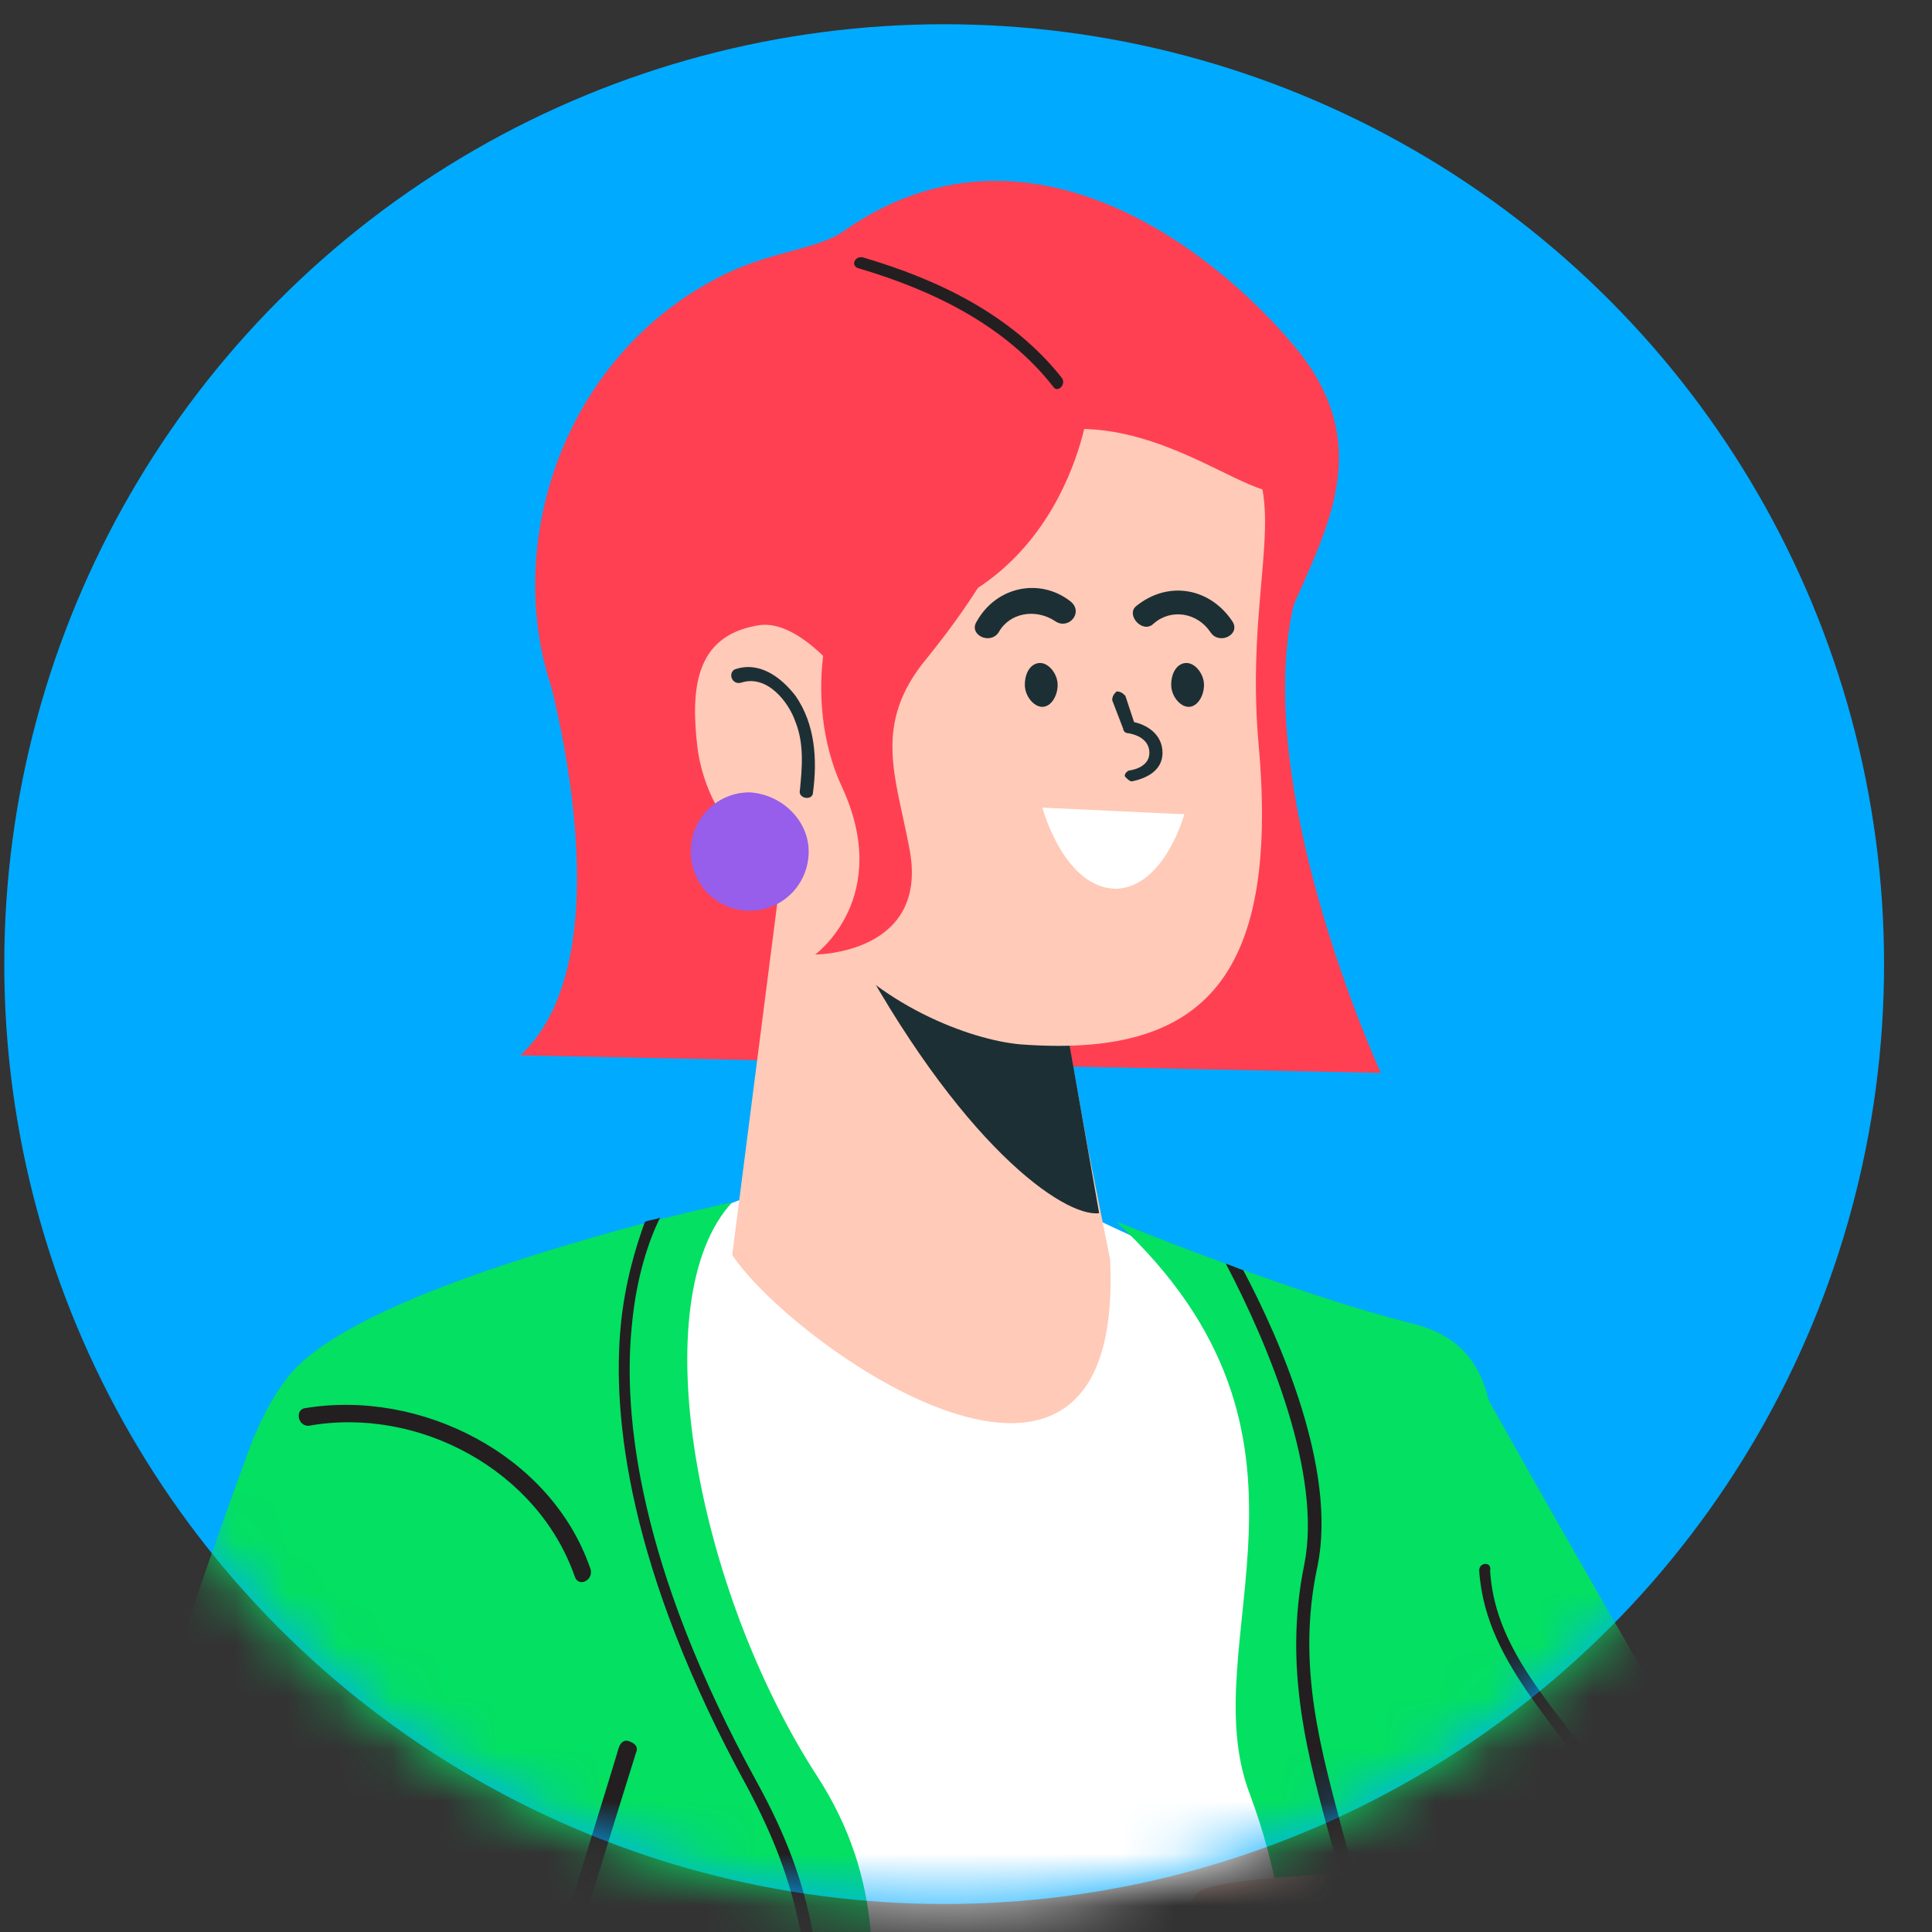 <svg width="37" height="37" viewBox="0 0 37 37" fill="none" xmlns="http://www.w3.org/2000/svg">
    <rect x="0" y="0" width="37" height="37" fill="#333333" stroke="none"/>
    <circle cx="18.082" cy="18.464" r="18" fill="#00AAFF"/>
    <mask id="mask0_153_59662" style="mask-type:alpha" maskUnits="userSpaceOnUse" x="0" y="0" width="37" height="37">
        <circle cx="18.082" cy="18.464" r="18" fill="#FF4053"/>
    </mask>
    <g mask="url(#mask0_153_59662)">
        <path d="M22.012 33.897C22.012 33.897 29.457 49.388 33.765 48.255C42.507 45.904 48.029 38.515 48.029 38.515L46.397 36.668C46.397 36.668 37.99 40.992 37.153 40.908C36.317 40.824 28.077 26.047 28.077 26.047L22.012 33.897Z" fill="#04E061"/>
        <path d="M33.64 42.126L44.933 41.874C45.644 41.874 46.355 41.328 46.523 40.656L50.036 25.795C50.204 25.123 49.744 24.62 49.032 24.62L37.739 24.872C37.028 24.872 36.317 25.417 36.15 26.089L32.636 40.95C32.469 41.622 32.929 42.168 33.64 42.126Z" fill="#231F20"/>
        <path d="M34.811 42.126L46.105 41.874C46.816 41.874 47.527 41.328 47.694 40.656L51.208 25.795C51.375 25.123 50.915 24.62 50.204 24.62L38.91 24.872C38.199 24.872 37.488 25.417 37.321 26.089L33.807 40.95C33.64 41.622 34.1 42.126 34.811 42.126Z" fill="#1C2F35"/>
        <path d="M24.898 16.391C24.898 17.021 24.396 17.525 23.768 17.525C23.141 17.525 22.639 17.021 22.639 16.391C22.639 15.762 23.141 15.258 23.768 15.258C24.396 15.258 24.898 15.762 24.898 16.391Z" fill="white"/>
        <path d="M19.293 38.599C18.749 37.172 18.624 35.66 18.875 34.191C18.916 34.023 18.624 33.981 18.582 34.149C18.331 35.702 18.456 37.256 19.042 38.725C19.084 38.851 19.335 38.767 19.293 38.599Z" fill="#1C2F35"/>
        <path d="M8.71 54.006C23.392 58.54 31.632 50.9 31.632 50.9C28.328 48.087 26.822 37.802 27.324 33.436C27.826 29.07 27.157 26.131 27.157 26.131C26.153 25.711 24.981 25.165 23.936 24.703C21.97 23.822 20.297 23.024 20.297 23.024L15.319 22.562C15.319 22.562 14.106 22.982 12.559 23.612C9.84 24.745 5.992 26.551 5.573 28.062C5.071 29.951 8.71 36.71 10.007 43.049C11.262 49.43 8.71 54.006 8.71 54.006Z" fill="white"/>
        <path d="M27.324 27.222C24.312 28.986 20.799 30.203 17.327 29.196C14.733 28.482 12.558 26.383 12.14 23.78C12.266 23.738 12.349 23.696 12.475 23.654C12.893 26.299 15.194 28.356 17.829 28.986C21.133 29.741 24.479 28.566 27.282 26.845C27.282 26.971 27.324 27.096 27.324 27.222Z" fill="white"/>
        <path d="M28.077 43.091C25.4 42.713 22.974 40.656 22.346 37.928C21.677 35.031 23.183 31.882 25.776 30.497C25.985 30.371 26.111 30.707 25.944 30.791C23.518 32.134 22.095 35.115 22.723 37.886C23.308 40.404 25.525 42.336 28.035 42.713C28.035 42.839 28.077 42.965 28.077 43.091Z" fill="white"/>
        <path d="M9.087 33.813C9.547 31.588 12.266 31.043 14.064 31.924C16.156 32.974 17.369 35.283 18.205 37.382C19.837 41.412 20.506 46.366 24.103 49.262C25.86 50.648 28.202 51.404 30.377 50.69C30.586 50.606 30.503 50.27 30.294 50.354C27.993 51.11 25.483 50.186 23.768 48.549C22.053 46.911 21.05 44.645 20.255 42.419C19.418 40.027 18.791 37.55 17.578 35.283C16.616 33.52 15.194 31.756 13.144 31.253C11.346 30.833 9.129 31.756 8.71 33.688C8.752 33.939 9.045 34.065 9.087 33.813Z" fill="white"/>
        <path d="M9.505 34.653C10.634 36.668 11.22 38.977 11.638 41.244C12.015 43.343 12.266 45.568 12.015 47.709C11.973 47.877 11.722 47.877 11.764 47.709C12.057 45.61 11.764 43.385 11.387 41.286C10.969 39.061 10.425 36.752 9.296 34.779C9.17 34.611 9.421 34.485 9.505 34.653Z" fill="#25252B"/>
        <path d="M27.533 30.539C27.533 30.539 27.198 32.302 29.206 34.821C31.632 37.843 27.742 40.908 26.905 41.79C26.069 42.671 27.533 30.539 27.533 30.539Z" fill="white"/>
        <path d="M16.7 56.735C15.445 56.777 14.19 56.735 12.977 56.651C11.931 56.567 10.886 56.483 9.882 56.315C8.376 55.769 7.037 55.098 5.741 54.72C5.824 54.3 5.95 53.88 6.117 53.377C6.159 53.293 6.159 53.251 6.201 53.167C6.535 52.243 6.996 51.194 7.456 49.976C7.79 49.178 7.999 48.255 8.125 47.289C8.669 42.923 7.497 37.214 5.741 35.199C3.566 32.722 4.068 28.104 5.573 26.299C6.619 25.081 10.091 24.032 12.266 23.444H12.308C12.391 23.402 12.517 23.402 12.601 23.36C13.437 23.15 14.023 23.024 14.023 23.024C12.308 24.871 13.312 30.413 15.654 34.023C18.205 37.969 15.152 41.664 16.323 45.568C17.285 48.717 17.578 54.552 16.7 56.735Z" fill="#04E061"/>
        <path d="M16.198 54.552C15.989 54.972 15.57 55.181 14.734 55.391C14.608 55.433 14.483 55.433 14.357 55.433C13.479 55.433 11.973 54.972 10.3 54.468C8.92 54.048 7.456 53.586 6.117 53.334C5.155 53.166 4.277 53.041 3.566 53.166C3.649 53.083 3.733 52.998 3.858 52.914C4.528 52.873 5.364 52.956 6.201 53.124C7.539 53.376 9.003 53.838 10.384 54.258C12.224 54.804 13.981 55.349 14.734 55.181C15.654 54.972 16.03 54.762 16.114 54.132C16.198 53.67 16.156 53.041 16.072 51.991C16.03 51.739 16.03 51.487 15.989 51.193C15.905 50.144 15.779 49.178 15.612 48.255C15.319 46.324 15.027 44.476 15.319 42.209C15.821 38.011 15.361 36.206 14.315 34.233C12.015 30.035 11.722 27.096 11.889 25.375C11.973 24.535 12.182 23.864 12.35 23.402C12.433 23.36 12.559 23.36 12.642 23.318C12.433 23.738 12.182 24.451 12.098 25.417C11.931 27.096 12.224 29.993 14.483 34.107C15.57 36.08 16.072 37.969 15.528 42.209C15.236 44.476 15.528 46.282 15.821 48.213C15.947 49.136 16.114 50.144 16.198 51.151C16.239 51.445 16.239 51.697 16.281 51.949C16.365 53.292 16.407 54.09 16.198 54.552Z" fill="#231F20"/>
        <path d="M33.724 51.236C33.389 53.083 27.115 55.266 25.4 55.518C25.4 55.518 25.776 45.862 25.191 42.755C24.438 38.893 25.023 37.298 23.936 34.359C22.807 31.421 25.86 27.558 21.384 23.402C21.426 23.402 22.305 23.78 23.476 24.2C23.601 24.242 23.685 24.284 23.811 24.326C23.852 24.326 23.894 24.368 23.936 24.368C24.982 24.745 26.153 25.123 26.989 25.333C28.997 25.795 28.579 27.684 28.663 30.161C28.704 32.638 32.302 34.779 31.465 37.34C30.628 39.901 28.955 39.985 29.206 41.958C29.374 43.343 31.758 46.492 33.054 48.885C33.096 48.969 33.138 49.053 33.18 49.094C33.556 49.934 33.807 50.69 33.724 51.236Z" fill="#04E061"/>
        <path d="M33.096 49.053C31.423 51.404 27.784 53.041 27.366 53.209C27.324 53.209 27.282 53.251 27.24 53.251C27.156 53.251 27.073 53.209 27.031 53.167C26.947 53.083 26.864 52.957 26.905 52.831C27.115 51.319 26.78 47.625 26.445 44.393C26.194 41.874 25.985 39.523 26.069 38.473C26.111 37.424 25.818 36.332 25.483 35.241C25.065 33.687 24.563 31.966 24.981 29.951C25.316 28.23 24.312 25.795 23.476 24.2C23.601 24.242 23.685 24.284 23.81 24.326C24.521 25.669 25.609 28.146 25.232 29.993C24.814 31.924 25.316 33.562 25.734 35.157C26.069 36.29 26.362 37.382 26.32 38.473C26.278 39.523 26.487 41.874 26.696 44.351C26.989 47.583 27.366 51.278 27.156 52.831C27.156 52.915 27.198 52.915 27.198 52.957C27.198 52.957 27.282 52.999 27.324 52.957C27.742 52.789 31.423 51.11 33.012 48.759C33.012 48.885 33.054 48.969 33.096 49.053Z" fill="#231F20"/>
        <path d="M28.328 30.077C28.453 31.966 30.043 33.142 30.837 34.737C31.925 36.836 30.628 38.767 29.332 40.404C29.248 40.53 29.415 40.698 29.499 40.572C30.67 39.103 31.967 37.298 31.34 35.325C30.754 33.393 28.663 32.176 28.537 30.077C28.579 29.909 28.328 29.909 28.328 30.077Z" fill="#231F20"/>
        <path d="M10.425 12.655C10.425 12.655 12.099 18.238 9.965 20.211L26.445 20.547C26.445 20.547 23.81 14.838 24.856 11.269C25.902 7.743 10.718 10.346 10.425 12.655Z" fill="#FF4053"/>
        <path d="M15.194 20.295C15.194 20.295 14.943 17.776 12.057 15.384C9.171 12.991 9.756 7.449 13.688 5.35C14.692 4.804 15.612 4.804 16.156 4.427C19.628 1.992 23.183 4.72 24.772 6.61C26.654 8.835 24.981 10.682 24.396 12.571C23.768 14.418 15.194 20.295 15.194 20.295Z" fill="#FF4053"/>
        <path d="M14.023 24.032C15.152 25.753 21.552 30.287 21.259 24.116L20.84 22.017L20.422 19.708L20.129 18.07L15.152 15.216L14.023 24.032Z" fill="#FFCAB7"/>
        <path d="M16.239 17.903C18.373 21.933 20.381 23.318 21.05 23.234L20.422 19.666L16.239 17.903Z" fill="#1C2F35"/>
        <path d="M13.562 14.082C14.023 15.719 14.483 16.223 15.696 17.818C16.783 19.246 18.582 19.917 19.544 20.001C22.932 20.253 24.521 18.868 24.103 14.25C23.852 11.395 24.647 9.758 23.894 8.666C23.852 8.624 23.81 8.583 23.727 8.499C22.555 7.323 20.924 6.693 19.251 6.693C11.011 6.651 12.893 11.773 13.562 14.082Z" fill="#FFCAB7"/>
        <path d="M19.962 15.467L22.681 15.594C22.681 15.594 22.305 16.979 21.384 17.021C20.38 17.021 19.962 15.467 19.962 15.467Z" fill="white"/>
        <path d="M22.095 11.941C22.43 11.648 22.932 11.732 23.183 12.109C23.35 12.361 23.768 12.151 23.601 11.899C23.183 11.27 22.388 11.102 21.761 11.606C21.552 11.774 21.886 12.151 22.095 11.941Z" fill="#1C2F35"/>
        <path d="M20.213 11.899C19.837 11.647 19.335 11.731 19.126 12.109C18.958 12.361 18.54 12.151 18.707 11.899C19.084 11.227 19.921 11.059 20.506 11.521C20.757 11.731 20.464 12.067 20.213 11.899Z" fill="#1C2F35"/>
        <path d="M19.627 13.117C19.627 13.327 19.795 13.537 19.962 13.537C20.129 13.537 20.255 13.327 20.255 13.117C20.255 12.907 20.087 12.697 19.92 12.697C19.753 12.697 19.627 12.865 19.627 13.117Z" fill="#1C2F35"/>
        <path d="M22.43 13.117C22.43 13.327 22.598 13.537 22.765 13.537C22.932 13.537 23.058 13.327 23.058 13.117C23.058 12.907 22.89 12.697 22.723 12.697C22.556 12.697 22.43 12.865 22.43 13.117Z" fill="#1C2F35"/>
        <path d="M21.677 14.964C21.886 14.922 22.263 14.796 22.263 14.418C22.263 14.04 21.928 13.872 21.719 13.83L21.552 13.326C21.51 13.284 21.468 13.242 21.384 13.242C21.342 13.284 21.3 13.326 21.3 13.41L21.51 13.956C21.51 13.998 21.552 14.04 21.593 14.04C21.593 14.04 22.012 14.082 22.012 14.418C22.012 14.712 21.635 14.754 21.635 14.754C21.593 14.754 21.51 14.838 21.552 14.88C21.593 14.922 21.635 14.964 21.677 14.964Z" fill="#1C2F35"/>
        <path d="M23.35 7.156C23.35 7.156 25.525 8.877 24.647 9.381C23.81 9.884 20.464 5.938 17.243 10.262C16.448 11.354 17.118 12.655 15.026 13.075C12.935 13.495 12.559 13.285 12.182 11.48C11.806 9.675 14.023 5.77 18.331 5.77C22.639 5.854 23.35 7.156 23.35 7.156Z" fill="#FF4053"/>
        <path d="M16.448 5.14C17.87 5.56 19.251 6.232 20.171 7.407C20.255 7.533 20.422 7.365 20.338 7.24C19.376 6.022 17.954 5.35 16.532 4.931C16.365 4.889 16.281 5.098 16.448 5.14Z" fill="#231F20"/>
        <path d="M20.84 7.827C20.84 7.827 20.338 11.983 15.988 12.025C11.597 12.025 15.236 6.022 20.84 7.827Z" fill="#FF4053"/>
        <path d="M14.357 8.835C14.859 8.919 15.738 9.254 16.156 9.632C16.198 10.892 17.034 14.166 15.654 14.502C13.562 14.922 13.562 16.391 12.642 12.865C12.266 11.521 12.391 9.716 13.06 8.709C13.437 8.751 13.897 8.793 14.357 8.835Z" fill="#FF4053"/>
        <path d="M16.867 15.3C17.034 14.712 16.909 14.04 16.574 13.536C16.114 12.865 15.236 11.815 14.483 11.983C13.312 12.193 13.228 13.2 13.354 14.292C13.479 15.341 14.232 16.727 15.654 16.433C16.365 16.265 16.7 15.803 16.867 15.3Z" fill="#FFCAB7"/>
        <path d="M15.487 16.307C15.487 16.937 14.985 17.441 14.357 17.441C13.73 17.441 13.228 16.937 13.228 16.307C13.228 15.678 13.73 15.174 14.357 15.174C14.985 15.216 15.487 15.72 15.487 16.307Z" fill="#965EEB"/>
        <path d="M15.319 15.132C15.361 14.712 15.403 14.25 15.236 13.83C15.11 13.453 14.692 12.907 14.19 13.075C14.023 13.117 13.939 12.907 14.064 12.823C14.524 12.655 14.943 12.949 15.236 13.327C15.612 13.872 15.654 14.544 15.57 15.174C15.57 15.342 15.277 15.3 15.319 15.132Z" fill="#1C2F35"/>
        <path d="M19.167 10.472C19.167 10.472 18.833 11.27 17.745 12.613C16.7 13.872 17.16 14.88 17.411 16.223C17.829 18.28 15.612 18.28 15.612 18.28C15.612 18.28 17.118 17.189 16.114 15.048C15.361 13.411 15.779 11.102 16.741 10.808C17.745 10.556 19.167 10.472 19.167 10.472Z" fill="#FF4053"/>
        <path d="M4.862 27.516C4.862 27.516 -1.119 43.301 -0.115 48.969C1.558 58.331 22.555 45.778 22.932 44.015L21.05 41.328C21.05 41.328 9.756 44.603 9.003 44.141C8.25 43.679 12.684 33.016 12.684 33.016C12.684 33.016 9.882 25.543 4.862 27.516Z" fill="#04E061"/>
        <path d="M20.213 41.412C15.654 42.755 9.84 44.309 9.171 44.099C9.213 43.301 10.969 37.424 12.182 33.561C12.224 33.477 12.182 33.393 12.057 33.351C11.973 33.309 11.889 33.351 11.848 33.477C11.555 34.485 8.752 43.343 8.836 44.183C8.836 44.267 8.878 44.309 8.962 44.35C9.003 44.392 9.045 44.392 9.171 44.434C9.589 44.476 10.969 44.35 16.03 42.965C17.578 42.545 19.126 42.084 20.297 41.748C20.381 41.748 20.422 41.664 20.422 41.58C20.422 41.454 20.297 41.412 20.213 41.412Z" fill="#231F20"/>
        <path d="M5.908 27.306C7.999 26.929 10.3 28.146 11.011 30.203C11.095 30.413 11.387 30.245 11.304 30.035C10.551 27.852 8.041 26.593 5.824 26.971C5.657 27.013 5.699 27.306 5.908 27.306Z" fill="#231F20"/>
        <path d="M20.506 41.874C20.506 41.874 22.472 36.71 22.932 36.248C23.392 35.828 28.537 35.828 29.039 35.703C29.582 35.577 29.29 36.542 28.328 36.668C27.407 36.794 25.692 37.256 25.692 37.256C25.692 37.256 27.282 37.13 27.575 37.508C27.867 37.886 29.206 40.488 28.829 41.706C28.453 42.965 26.989 43.007 26.529 43.091C26.069 43.175 26.529 41.916 26.529 41.916C26.529 41.916 26.027 42.126 25.274 42.209C24.563 42.294 23.601 43.721 22.848 44.015C21.51 44.686 19.878 42.252 20.506 41.874Z" fill="#FFCAB7"/>
    </g>
</svg>
